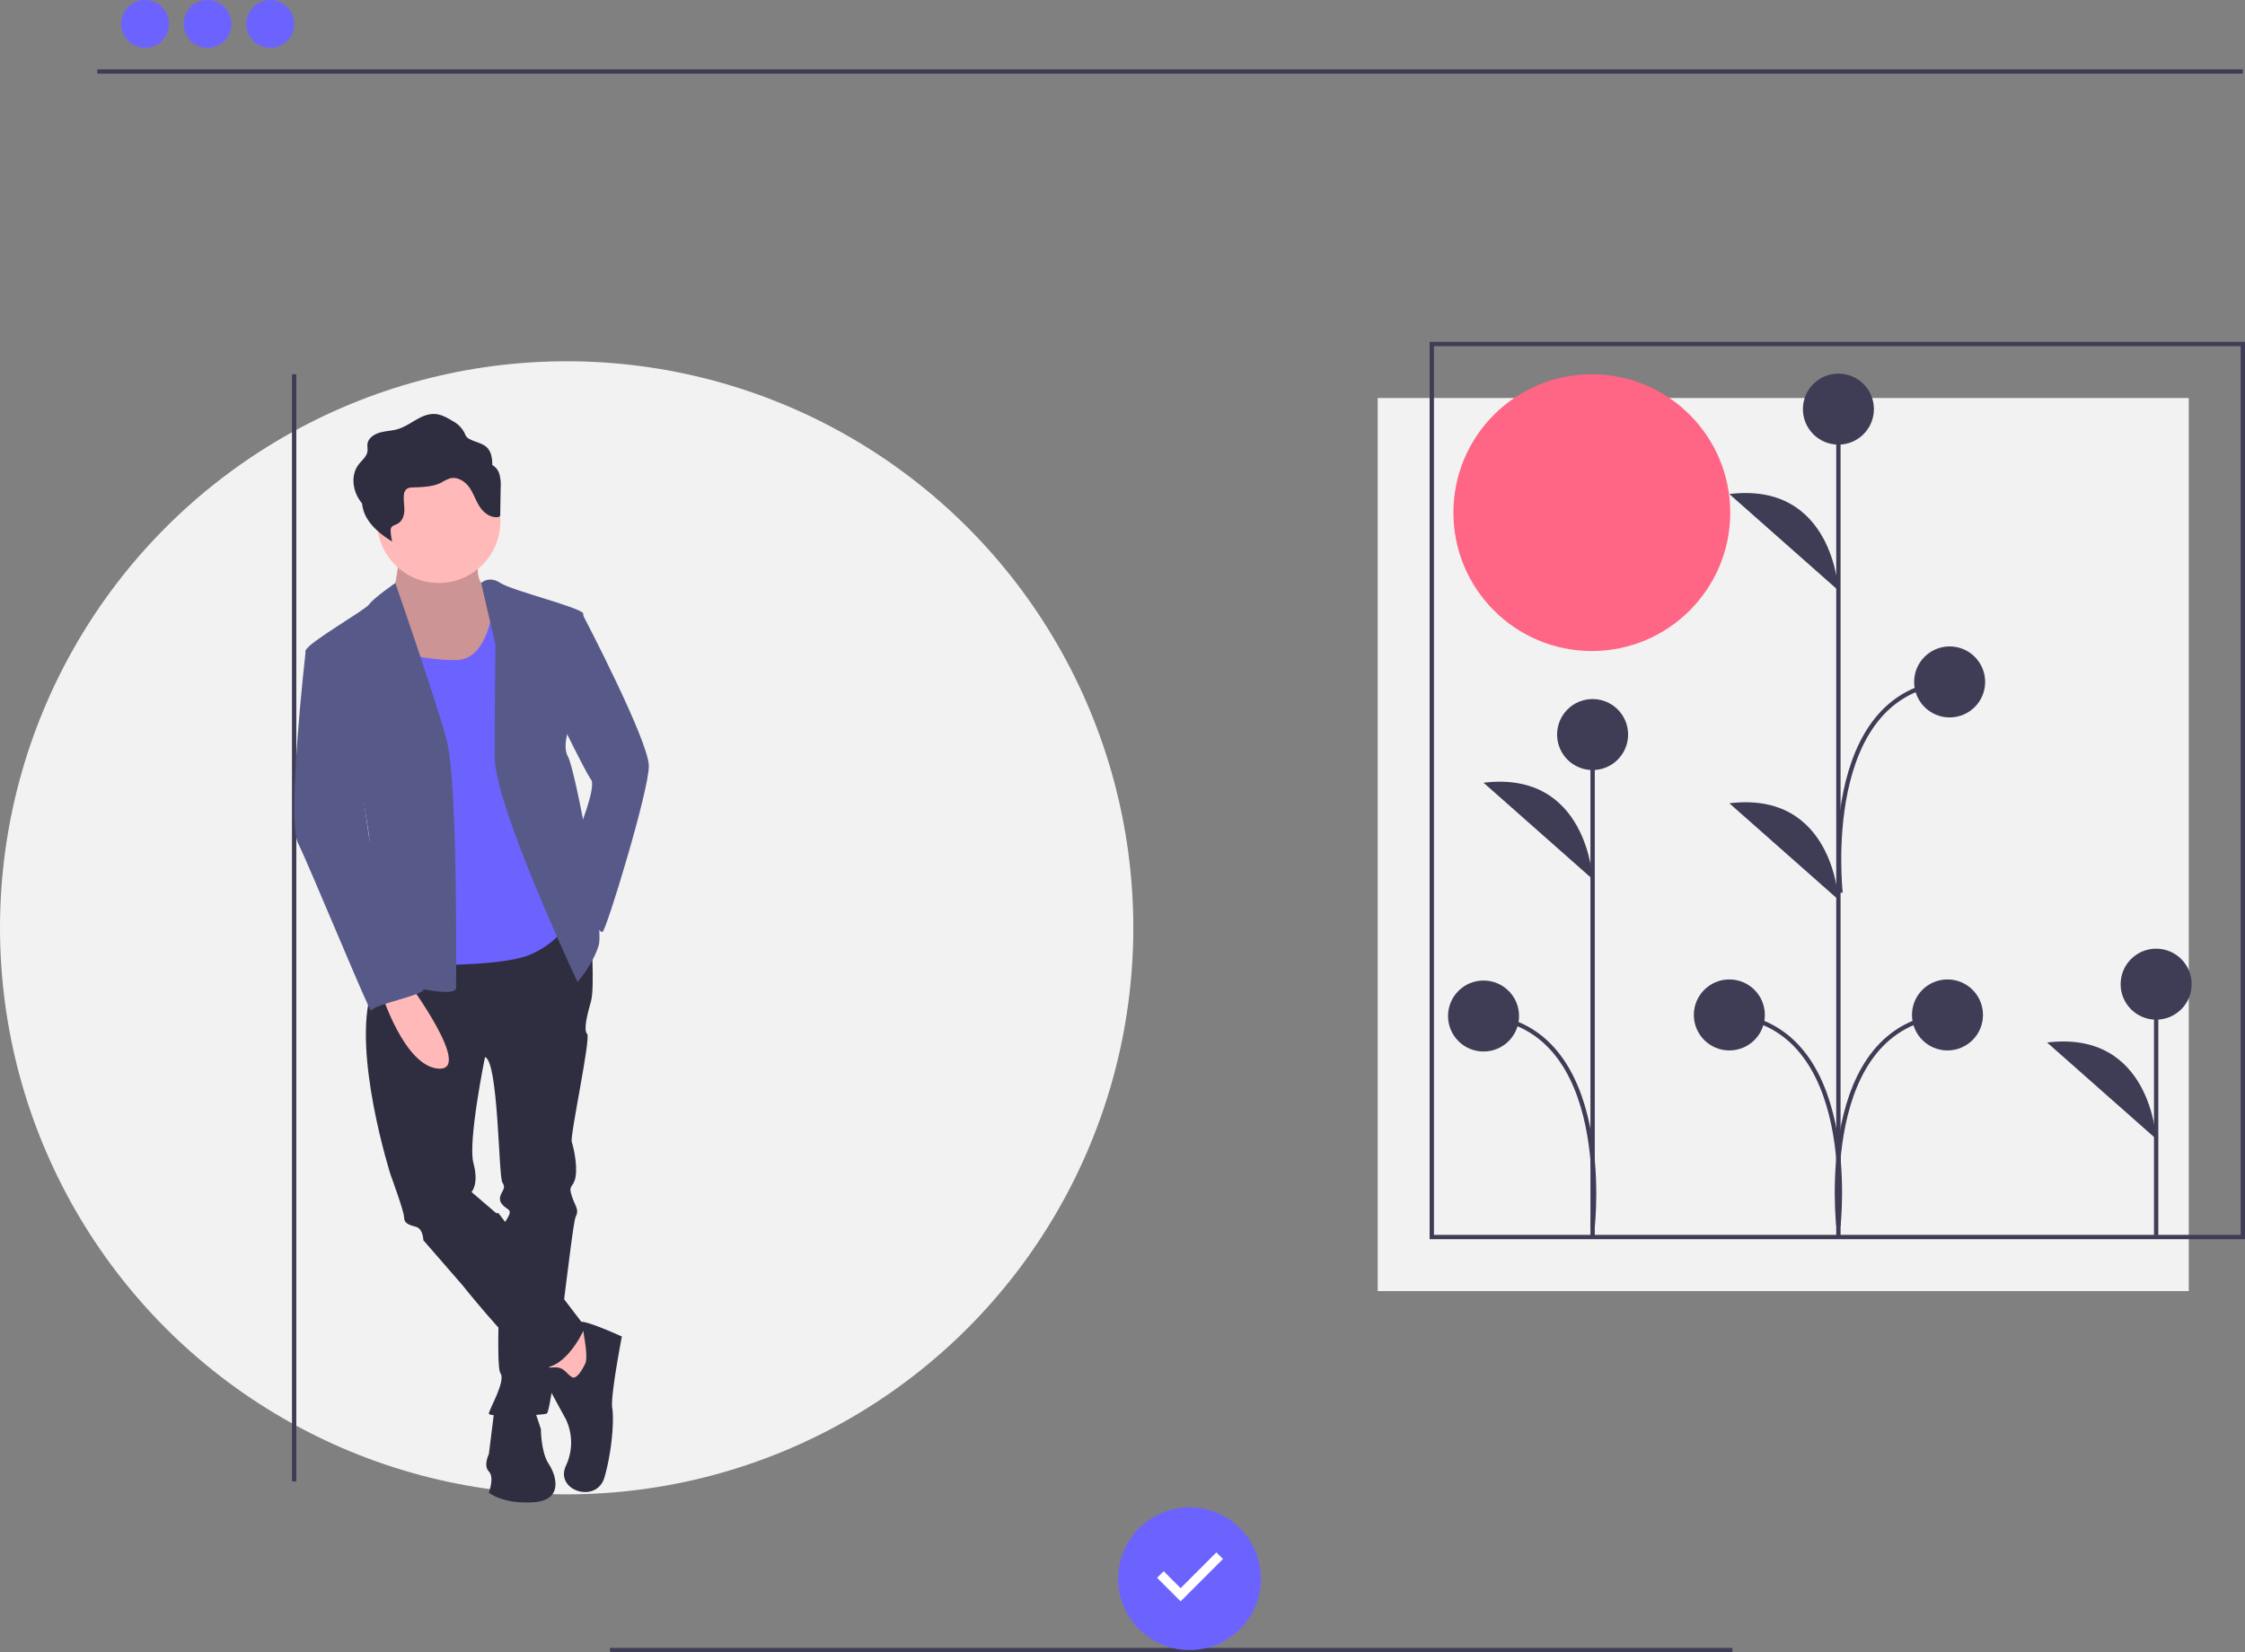 <svg xmlns="http://www.w3.org/2000/svg" id="b08e8e8f-1307-48a6-9539-94597298b0fc" data-name="Layer 1" width="1038" height="764.064" viewBox="0 0 1038 764.064" class="injected-svg gridItem__media" xmlns:xlink="http://www.w3.org/1999/xlink"><rect x="0" y="0" width="1038" height="764.064" fill="#808080" stroke="none"/><title>creation</title><rect x="637" y="184.064" width="375" height="413" fill="#F2F2F2"></rect><circle cx="262" cy="429.064" r="262" fill="#F2F2F2"></circle><line x1="996.917" y1="571.224" x2="996.917" y2="455.131" fill="#3F3D56" stroke="#3F3D56" stroke-miterlimit="10" stroke-width="2px"></line><circle cx="996.917" cy="455.131" r="16.417" fill="#3F3D56"></circle><path d="M1078.417,595.15s-2.345-50.443-50.424-44.58" transform="translate(-81.5 -68.468)" fill="#3F3D56"></path><line x1="850.007" y1="571.379" x2="850.007" y2="189.375" fill="#3F3D56" stroke="#3F3D56" stroke-miterlimit="10" stroke-width="2px"></line><circle cx="850.007" cy="189.192" r="16.417" fill="#3F3D56"></circle><circle cx="799.583" cy="469.357" r="16.417" fill="#3F3D56"></circle><path d="M931.507,341.52s-2.345-50.443-50.424-44.58" transform="translate(-81.5 -68.468)" fill="#3F3D56"></path><path d="M931.507,484.52s-2.345-50.443-50.424-44.58" transform="translate(-81.5 -68.468)" fill="#3F3D56"></path><path d="M931.507,635.334s10.554-92.818-50.424-97.509" transform="translate(-81.5 -68.468)" fill="none" stroke="#3F3D56" stroke-miterlimit="10" stroke-width="2px"></path><circle cx="900.439" cy="469.357" r="16.417" fill="#3F3D56"></circle><path d="M931.514,635.334s-10.554-92.818,50.424-97.509" transform="translate(-81.5 -68.468)" fill="none" stroke="#3F3D56" stroke-miterlimit="10" stroke-width="2px"></path><circle cx="901.439" cy="315.357" r="16.417" fill="#3F3D56"></circle><path d="M932.514,481.334s-10.554-92.818,50.424-97.509" transform="translate(-81.5 -68.468)" fill="none" stroke="#3F3D56" stroke-miterlimit="10" stroke-width="2px"></path><line x1="736.356" y1="571.879" x2="736.356" y2="339.692" fill="#3F3D56" stroke="#3F3D56" stroke-miterlimit="10" stroke-width="2px"></line><circle cx="736.356" cy="339.692" r="16.417" fill="#3F3D56"></circle><path d="M817.856,475.02s-2.345-50.443-50.424-44.58" transform="translate(-81.5 -68.468)" fill="#3F3D56"></path><path d="M817.856,635.834s10.554-92.818-50.424-97.509" transform="translate(-81.5 -68.468)" fill="none" stroke="#3F3D56" stroke-miterlimit="10" stroke-width="2px"></path><circle cx="685.932" cy="469.857" r="16.417" fill="#3F3D56"></circle><circle cx="736" cy="237.064" r="64" fill="#FF6584"></circle><line x1="45" y1="33.064" x2="1037" y2="33.064" fill="none" stroke="#3F3D56" stroke-miterlimit="10" stroke-width="2px"></line><line x1="282" y1="763.064" x2="801" y2="763.064" fill="none" stroke="#3F3D56" stroke-miterlimit="10" stroke-width="2px"></line><circle cx="67.064" cy="11.064" r="11.064" fill="#6C63FF"></circle><circle cx="96" cy="11.064" r="11.064" fill="#6C63FF"></circle><circle cx="124.936" cy="11.064" r="11.064" fill="#6C63FF"></circle><rect x="662" y="159.064" width="375" height="413" fill="none" stroke="#3F3D56" stroke-miterlimit="10" stroke-width="2px"></rect><line x1="136" y1="173.064" x2="136" y2="685.064" fill="none" stroke="#3F3D56" stroke-miterlimit="10" stroke-width="2px"></line><circle cx="550" cy="730.064" r="33" fill="#6C63FF"></circle><polygon points="562.412 717.913 545.878 734.447 538.045 726.613 534.995 729.663 545.868 740.536 565.462 720.963 562.412 717.913" fill="#FFFFFF"></polygon><path d="M303.07,326.483s-2.674,9.804,2.674,13.369,7.13,20.499,7.13,20.499l-10.695,29.411-28.52,5.348L262.963,374.611v-30.303s3.565-15.151,2.674-19.608S303.07,326.483,303.07,326.483Z" transform="translate(-81.5 -68.468)" fill="#FFB9B9"></path><path d="M303.07,326.483s-2.674,9.804,2.674,13.369,7.13,20.499,7.13,20.499l-10.695,29.411-28.52,5.348L262.963,374.611v-30.303s3.565-15.151,2.674-19.608S303.07,326.483,303.07,326.483Z" transform="translate(-81.5 -68.468)" opacity="0.2"></path><path d="M331.59,494.93l23.173,4.456s1.783,25.846,0,32.085-3.565,13.369-1.783,15.151-8.021,47.237-7.13,49.91,2.674,10.695,1.783,16.043-3.565,3.565-1.783,8.913,3.565,6.239,1.783,9.804-10.695,90.017-13.369,90.908-26.738,1.783-26.738,0,8.021-15.151,5.348-18.716.891-64.17.891-66.844,5.348-7.13,2.674-8.913-4.456-3.565-3.565-6.239,2.674-3.565.891-6.239-1.783-56.149-8.021-57.932c0,0-8.021,39.215-5.348,49.019s-.891,13.369-.891,13.369l12.478,10.695-16.934,32.085-17.825-20.499s0-5.348-3.565-6.239-5.348-1.783-5.348-4.456-6.239-19.608-6.239-19.608-17.825-56.149-8.913-84.669,12.346-27.576,12.346-27.576Z" transform="translate(-81.5 -68.468)" fill="#2F2E41"></path><polygon points="264.35 610.952 274.154 621.647 270.589 651.059 262.567 651.059 250.09 623.43 264.35 610.952" fill="#FFB9B9"></polygon><path d="M352.089,699.028s-3.565,8.021-6.239,6.239-3.56-4.456-7.573-4.456-7.578.891-6.687,2.674S343.176,724.874,343.176,724.874a25.193,25.193,0,0,1,0,21.39c-5.348,11.586,14.26,17.825,17.825,5.348s4.456-26.738,3.565-32.085,4.456-32.976,4.456-32.976-14.398-6.638-18.785-6.884C350.237,679.667,353.871,695.463,352.089,699.028Z" transform="translate(-81.5 -68.468)" fill="#2F2E41"></path><path d="M328.025,718.636l3.565,10.695s0,10.695,3.565,16.043,7.13,16.934-7.13,17.825-20.499-4.456-20.499-4.456,2.674-7.13,0-9.804,0-8.021,0-8.021l2.674-21.39Z" transform="translate(-81.5 -68.468)" fill="#2F2E41"></path><path d="M303.961,629.51h8.021l40.107,52.584s-7.13,16.934-17.825,18.716c0,0-1.783-.891-9.804-6.239s-29.411-32.085-29.411-32.085l-2.674-15.151Z" transform="translate(-81.5 -68.468)" fill="#2F2E41"></path><circle cx="202.853" cy="241.081" r="28.52" fill="#FFB9B9"></circle><path d="M319.112,346.091l-8.913-3.565s-.891,31.194-17.825,31.194-34.759-4.456-34.759-13.369-14.26,16.043-14.26,16.043S256.724,465.519,255.833,466.41s9.804,48.128,9.804,48.128,45.454,1.783,60.605-4.456,19.608-17.825,19.608-17.825L339.611,413.826l-12.478-60.605Z" transform="translate(-81.5 -68.468)" fill="#6C63FF"></path><path d="M303.966,338.069s3.56-3.565,8.907,0,38.324,11.586,38.324,14.26v33.868s.891,5.348-1.783,8.913-8.913,16.934-5.348,23.173,16.934,78.431,14.26,87.343-9.804,16.934-9.804,16.934-38.324-81.104-38.324-104.277.372-51.602.372-51.602Z" transform="translate(-81.5 -68.468)" fill="#575A89"></path><path d="M343.176,353.221h8.021s30.303,57.932,30.303,69.518-19.608,75.757-21.39,76.648-7.13-9.804-7.13-9.804l-4.456-35.65s8.913-21.39,6.239-24.955-16.043-31.194-16.043-31.194Z" transform="translate(-81.5 -68.468)" fill="#575A89"></path><path d="M264.281,338.069s-10.231,7.13-12.013,9.804-28.52,17.825-29.411,21.39S243.355,403.131,243.355,403.131s8.913,49.91,8.913,53.475,3.565,64.17,3.565,64.17,36.541,10.695,36.541,4.456.891-95.364-4.456-114.972S264.281,338.069,264.281,338.069Z" transform="translate(-81.5 -68.468)" fill="#575A89"></path><path d="M270.093,522.559s30.303,40.998,14.26,40.107-26.738-35.65-26.738-35.65Z" transform="translate(-81.5 -68.468)" fill="#FFB9B9"></path><path d="M233.552,366.59l-10.695,2.674s-8.913,78.431-3.565,89.126,33.868,80.213,33.868,77.539,25.089-7.44,24.131-9.959-6.306-13.214-8.088-16.779-4.456-8.021-3.565-12.478-9.804-23.531-9.804-23.531-2.674-11.228-3.565-16.576-8.913-64.17-8.913-64.17Z" transform="translate(-81.5 -68.468)" fill="#575A89"></path><path d="M312.317,287.471a7.087,7.087,0,0,0-3.227-3.965,15.185,15.185,0,0,0-.681-5.232c-1.775-4.94-5.981-4.657-9.949-6.841-1.722-.948-1.615-1.785-2.511-3.341a12.792,12.792,0,0,0-5.077-4.876c-2.546-1.527-5.233-3.099-8.245-3.292-6.329-.406-11.182,5.197-17.231,6.995-2.666.793-5.531.825-8.212,1.575s-5.355,2.538-5.754,5.143c-.184,1.203.141,2.436-.046,3.638-.372,2.389-2.599,4.063-4.09,6.028-3.297,4.346-2.92,10.486-.283,15.215a21.269,21.269,0,0,0,1.901,2.8,16.483,16.483,0,0,0,2.007,6.397c2.637,4.729,7.174,8.262,11.913,11.198a25.008,25.008,0,0,1-.703-4.775,3.116,3.116,0,0,1,.216-1.582c.528-1.039,1.923-1.315,2.986-1.883,2.203-1.178,3.066-3.785,3.13-6.169s-.473-4.771-.208-7.143a3.814,3.814,0,0,1,1.419-2.871,5.15,5.15,0,0,1,2.676-.601c4.513-.173,9.228-.251,13.209-2.26a20.071,20.071,0,0,1,4.111-1.957c3.383-.83,6.84,1.401,8.79,4.133s2.922,5.982,4.72,8.803,4.906,5.338,8.384,5.004a1.431,1.431,0,0,0,1.039-.435,1.395,1.395,0,0,0,.191-.833l.194-12.513A17.852,17.852,0,0,0,312.317,287.471Z" transform="translate(-81.5 -68.468)" fill="#2F2E41"></path></svg>